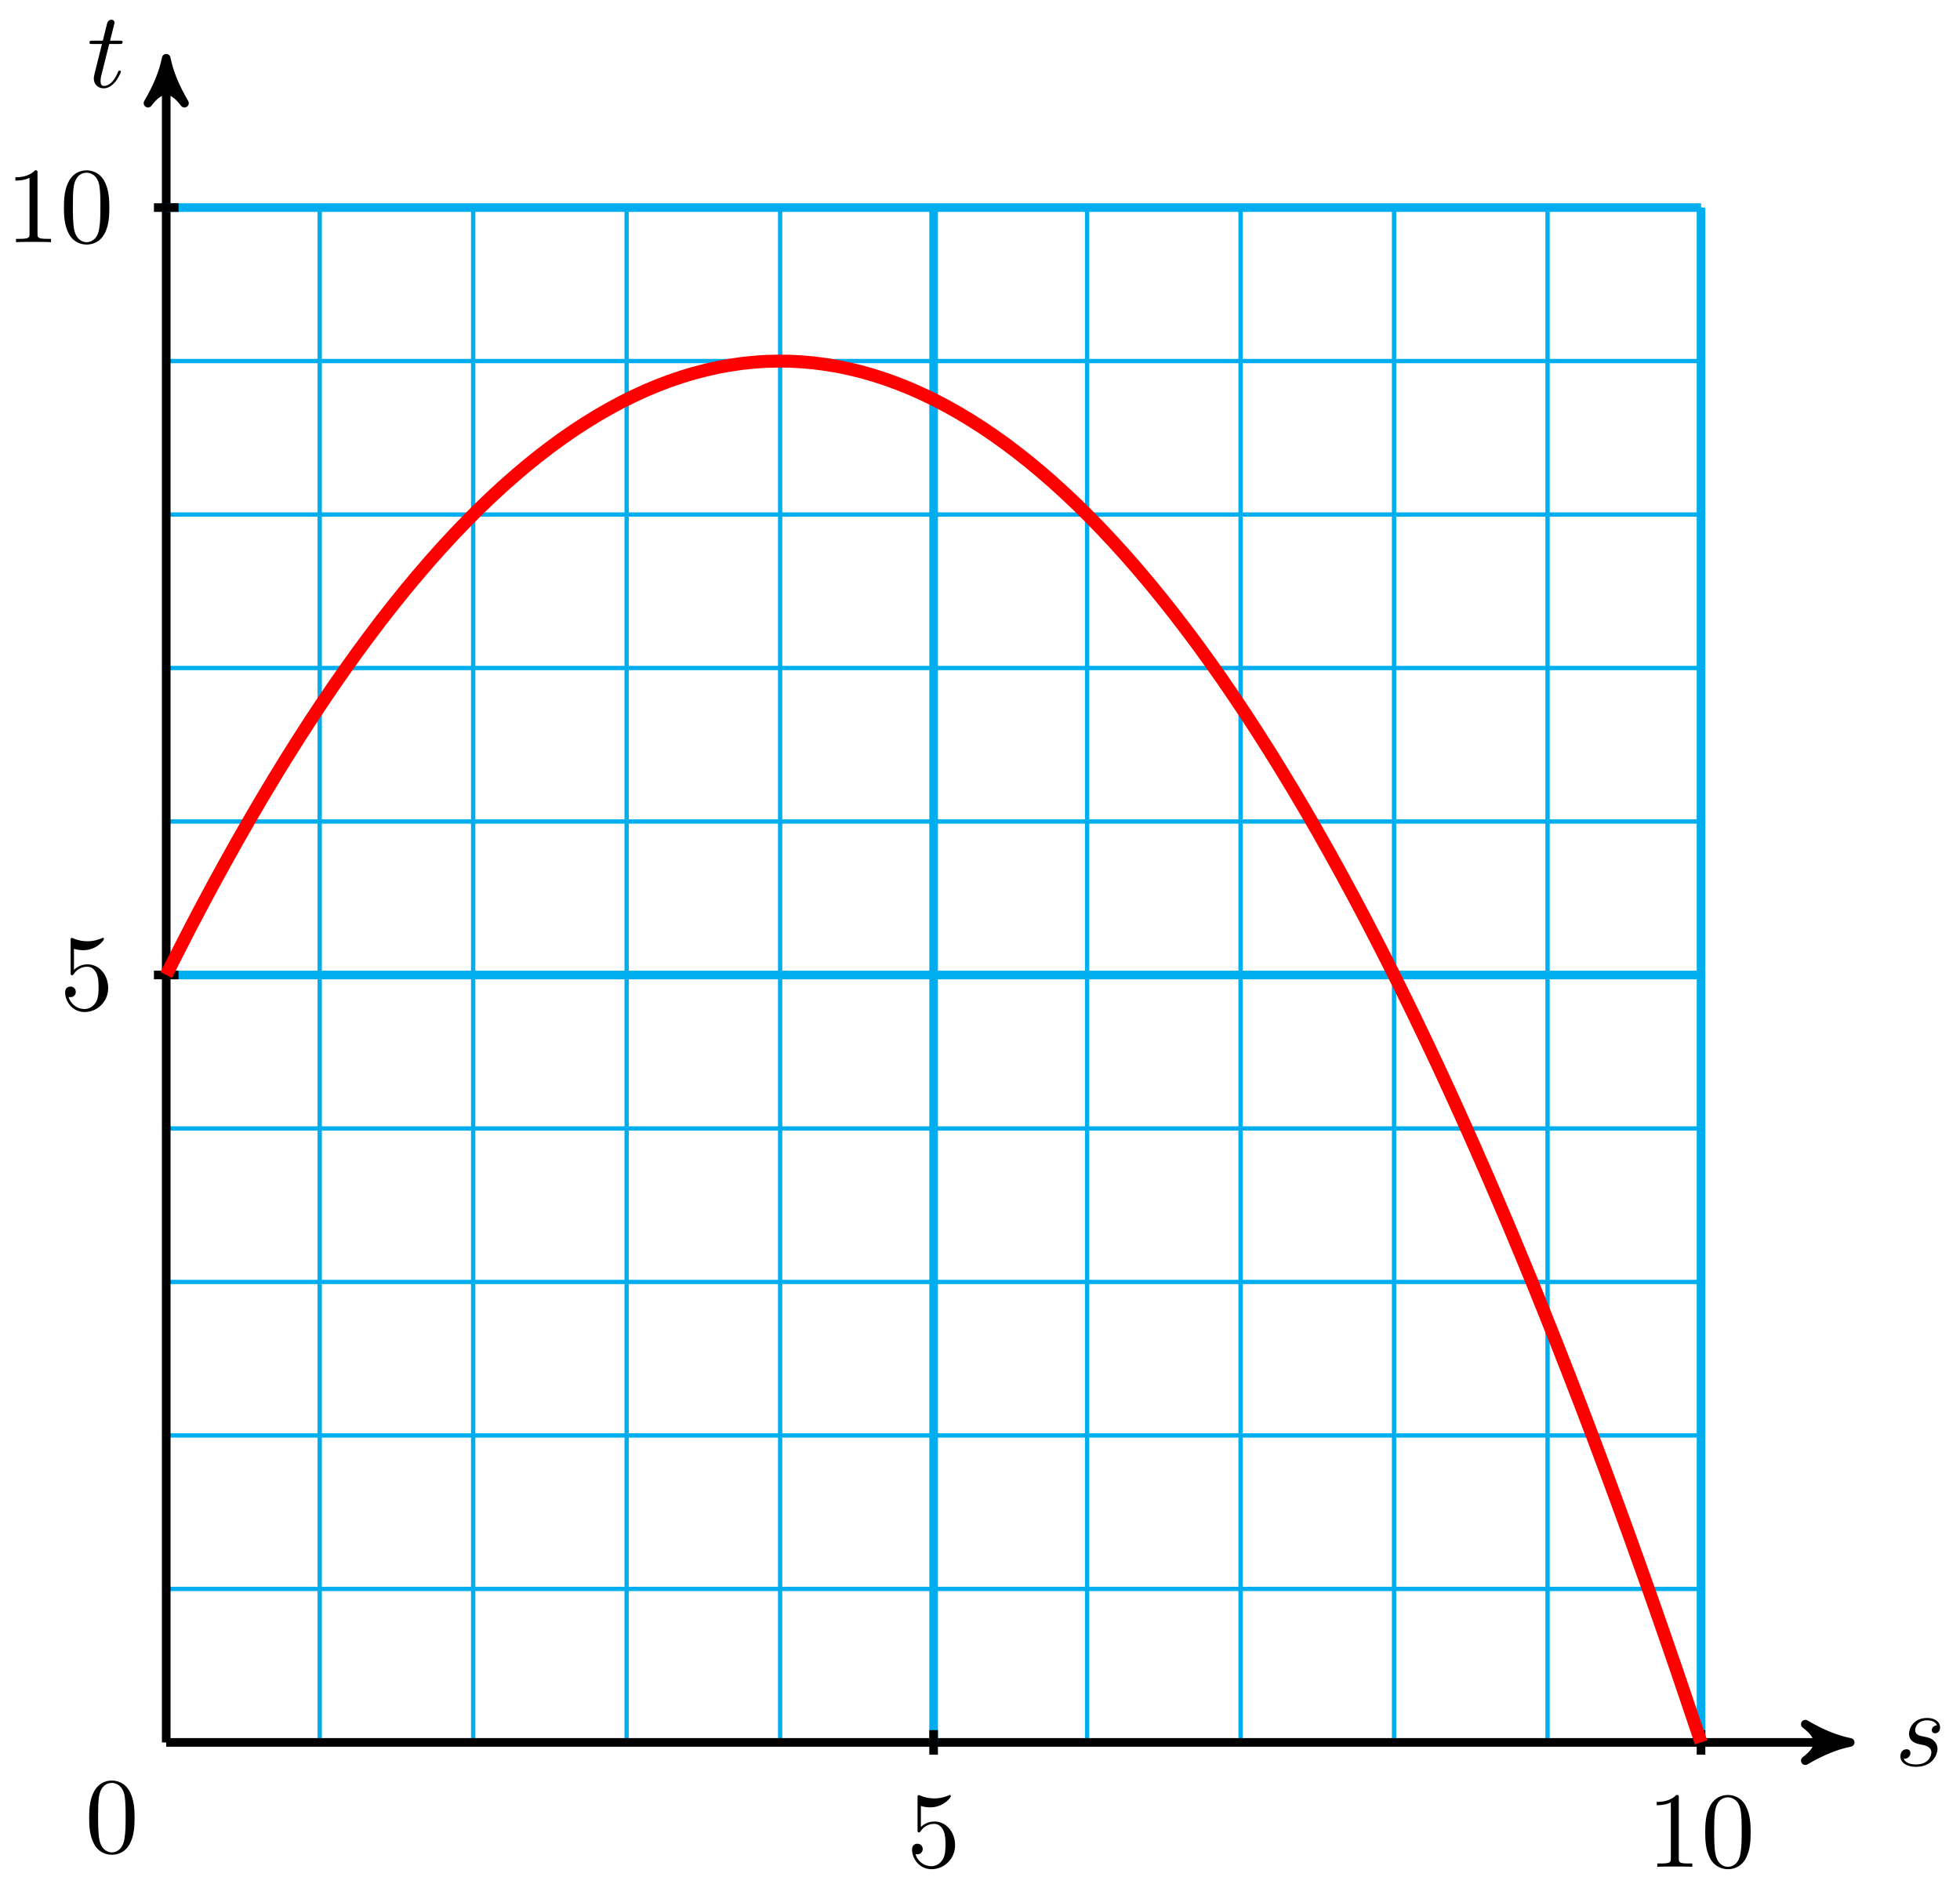<svg xmlns="http://www.w3.org/2000/svg" xmlns:xlink="http://www.w3.org/1999/xlink" version="1.1" width="181" height="174" viewBox="0 0 181 174">
<defs>
<path id="font_1_1" d="M.391 .374C.363 .373 .343 .351 .343 .329 .343 .315 .352 .3 .374 .3 .396 .3 .42 .317 .42 .356 .42 .401 .377 .442 .301 .442 .169 .442 .132 .34 .132 .296 .132 .218 .206 .203 .235 .197 .287 .187 .339 .176 .339 .121 .339 .095 .316 .011 .196 .011 .182 .011 .105 .011 .082 .064 .12 .059 .145 .089 .145 .117 .145 .14 .129 .152 .108 .152 .082 .152 .052 .131 .052 .086 .052 .029 .109-.011 .195-.011 .357-.011 .396 .11 .396 .155 .396 .191 .377 .216 .365 .228 .338 .256 .309 .261 .265 .27 .229 .278 .189 .285 .189 .33 .189 .359 .213 .42 .301 .42 .326 .42 .376 .413 .391 .374Z"/>
<path id="font_1_2" d="M.206 .4H.3C.32 .4 .33 .4 .33 .42 .33 .431 .32 .431 .302 .431H.214C.25 .572 .255 .592 .255 .598 .255 .615 .243 .625 .226 .625 .223 .625 .195 .624 .186 .589L.147 .431H.053C.033 .431 .023 .431 .023 .412 .023 .4 .031 .4 .051 .4H.139C.067 .116 .063 .099 .063 .081 .063 .027 .101-.011 .155-.011 .257-.011 .314 .135 .314 .143 .314 .153 .306 .153 .302 .153 .293 .153 .292 .15 .287 .139 .244 .035 .191 .011 .157 .011 .136 .011 .126 .024 .126 .057 .126 .081 .128 .088 .132 .105L.206 .4Z"/>
<path id="font_2_56" d="M.449 .201C.449 .32 .367 .42 .259 .42 .211 .42 .168 .404 .132 .369V.564C.152 .558 .185 .551 .217 .551 .34 .551 .41 .642 .41 .655 .41 .661 .407 .666 .4 .666 .4 .666 .397 .666 .392 .663 .372 .654 .323 .634 .256 .634 .216 .634 .17 .641 .123 .662 .115 .665 .111 .665 .111 .665 .101 .665 .101 .657 .101 .641V.345C.101 .327 .101 .319 .115 .319 .122 .319 .124 .322 .128 .328 .139 .344 .176 .398 .257 .398 .309 .398 .334 .352 .342 .334 .358 .297 .36 .257 .36 .207 .36 .172 .36 .112 .336 .07 .312 .031 .275 .006 .229 .006 .156 .006 .099 .058 .082 .117 .085 .117 .088 .116 .099 .116 .132 .116 .149 .141 .149 .165 .149 .189 .132 .214 .099 .214 .085 .214 .05 .207 .05 .161 .05 .074 .119-.022 .231-.022 .347-.022 .449 .073 .449 .2V.201Z"/>
<path id="font_2_82" d="M.419 0V.031H.387C.297 .031 .294 .042 .294 .079V.64C.294 .664 .294 .666 .271 .666 .209 .602 .121 .602 .089 .602V.571C.109 .571 .168 .571 .22 .597V.079C.22 .043 .217 .031 .127 .031H.095V0C.13 .003 .217 .003 .257 .003 .297 .003 .384 .003 .419 0Z"/>
<path id="font_2_121" d="M.46 .32C.46 .4 .455 .48 .42 .554 .374 .65 .292 .666 .25 .666 .19 .666 .117 .64 .076 .547 .044 .478 .039 .4 .039 .32 .039 .245 .043 .155 .084 .079 .127-.002 .2-.022 .249-.022 .303-.022 .379-.001 .423 .094 .455 .163 .46 .241 .46 .32M.377 .332C.377 .257 .377 .189 .366 .125 .351 .03 .294-0 .249-0 .21-0 .151 .025 .133 .121 .122 .181 .122 .273 .122 .332 .122 .396 .122 .462 .13 .516 .149 .635 .224 .644 .249 .644 .282 .644 .348 .626 .367 .527 .377 .471 .377 .395 .377 .332Z"/>
</defs>
<path transform="matrix(1,0,0,-1,15.35,160.902)" stroke-width=".399" stroke-linecap="butt" stroke-miterlimit="10" stroke-linejoin="miter" fill="none" stroke="#00aeef" d="M0 0H141.734M0 14.173H141.734M0 28.347H141.734M0 42.52H141.734M0 56.694H141.734M0 70.867H141.734M0 85.04H141.734M0 99.214H141.734M0 113.387H141.734M0 127.561H141.734M0 141.729H141.734M0 0V141.734M14.173 0V141.734M28.347 0V141.734M42.52 0V141.734M56.694 0V141.734M70.867 0V141.734M85.04 0V141.734M99.214 0V141.734M113.387 0V141.734M127.561 0V141.734M141.729 0V141.734M141.734 141.734"/>
<path transform="matrix(1,0,0,-1,15.35,160.902)" stroke-width=".797" stroke-linecap="butt" stroke-miterlimit="10" stroke-linejoin="miter" fill="none" stroke="#000000" d="M0 0H154.473"/>
<path transform="matrix(1,0,0,-1,169.823,160.902)" d="M1.036 0C-.259 .259-1.554 .777-3.108 1.684-1.554 .518-1.554-.518-3.108-1.684-1.554-.777-.259-.259 1.036 0Z"/>
<path transform="matrix(1,0,0,-1,169.823,160.902)" stroke-width=".797" stroke-linecap="butt" stroke-linejoin="round" fill="none" stroke="#000000" d="M1.036 0C-.259 .259-1.554 .777-3.108 1.684-1.554 .518-1.554-.518-3.108-1.684-1.554-.777-.259-.259 1.036 0Z"/>
<use data-text="s" xlink:href="#font_1_1" transform="matrix(9.963,0,0,-9.963,174.977,163.047)"/>
<path transform="matrix(1,0,0,-1,15.35,160.902)" stroke-width=".797" stroke-linecap="butt" stroke-miterlimit="10" stroke-linejoin="miter" fill="none" stroke="#000000" d="M0 0V154.473"/>
<path transform="matrix(0,-1,-1,-0,15.35,6.417)" d="M1.036 0C-.259 .259-1.554 .777-3.108 1.684-1.554 .518-1.554-.518-3.108-1.684-1.554-.777-.259-.259 1.036 0Z"/>
<path transform="matrix(0,-1,-1,-0,15.35,6.417)" stroke-width=".797" stroke-linecap="butt" stroke-linejoin="round" fill="none" stroke="#000000" d="M1.036 0C-.259 .259-1.554 .777-3.108 1.684-1.554 .518-1.554-.518-3.108-1.684-1.554-.777-.259-.259 1.036 0Z"/>
<use data-text="t" xlink:href="#font_1_2" transform="matrix(9.963,0,0,-9.963,8.033,8.047)"/>
<path transform="matrix(1,0,0,-1,15.35,160.902)" stroke-width=".797" stroke-linecap="butt" stroke-miterlimit="10" stroke-linejoin="miter" fill="none" stroke="#00aeef" d="M70.867 0V141.734"/>
<path transform="matrix(1,0,0,-1,15.35,160.902)" stroke-width=".797" stroke-linecap="butt" stroke-miterlimit="10" stroke-linejoin="miter" fill="none" stroke="#00aeef" d="M0 70.867H141.734"/>
<path transform="matrix(1,0,0,-1,15.35,160.902)" stroke-width=".797" stroke-linecap="butt" stroke-miterlimit="10" stroke-linejoin="miter" fill="none" stroke="#000000" d="M70.867 1.134V-1.134"/>
<use data-text="5" xlink:href="#font_2_56" transform="matrix(9.963,0,0,-9.963,83.726,172.391)"/>
<path transform="matrix(1,0,0,-1,15.35,160.902)" stroke-width=".797" stroke-linecap="butt" stroke-miterlimit="10" stroke-linejoin="miter" fill="none" stroke="#000000" d="M1.134 70.867H-1.134"/>
<use data-text="5" xlink:href="#font_2_56" transform="matrix(9.963,0,0,-9.963,5.516,93.237)"/>
<path transform="matrix(1,0,0,-1,15.35,160.902)" stroke-width=".797" stroke-linecap="butt" stroke-miterlimit="10" stroke-linejoin="miter" fill="none" stroke="#00aeef" d="M141.734 0V141.734"/>
<path transform="matrix(1,0,0,-1,15.35,160.902)" stroke-width=".797" stroke-linecap="butt" stroke-miterlimit="10" stroke-linejoin="miter" fill="none" stroke="#00aeef" d="M0 141.734H141.734"/>
<path transform="matrix(1,0,0,-1,15.35,160.902)" stroke-width=".797" stroke-linecap="butt" stroke-miterlimit="10" stroke-linejoin="miter" fill="none" stroke="#000000" d="M141.734 1.134V-1.134"/>
<use data-text="1" xlink:href="#font_2_82" transform="matrix(9.963,0,0,-9.963,152.103,172.391)"/>
<use data-text="0" xlink:href="#font_2_121" transform="matrix(9.963,0,0,-9.963,157.084,172.391)"/>
<path transform="matrix(1,0,0,-1,15.35,160.902)" stroke-width=".797" stroke-linecap="butt" stroke-miterlimit="10" stroke-linejoin="miter" fill="none" stroke="#000000" d="M1.134 141.734H-1.134"/>
<use data-text="1" xlink:href="#font_2_82" transform="matrix(9.963,0,0,-9.963,.534,22.365)"/>
<use data-text="0" xlink:href="#font_2_121" transform="matrix(9.963,0,0,-9.963,5.515,22.365)"/>
<path transform="matrix(1,0,0,-1,15.35,160.902)" stroke-width="1.196" stroke-linecap="butt" stroke-miterlimit="10" stroke-linejoin="miter" fill="none" stroke="#ff0000" d="M0 70.867C0 70.867 1.6 74.029 2.215 75.21 2.829 76.391 3.815 78.246 4.429 79.379 5.044 80.512 6.029 82.291 6.644 83.376 7.258 84.461 8.244 86.163 8.858 87.2 9.473 88.237 10.458 89.861 11.073 90.85 11.688 91.839 12.673 93.387 13.288 94.328 13.902 95.269 14.888 96.739 15.502 97.632 16.117 98.525 17.102 99.919 17.717 100.764 18.331 101.609 19.317 102.926 19.931 103.723 20.546 104.52 21.531 105.759 22.146 106.508 22.76 107.257 23.746 108.42 24.361 109.121 24.975 109.822 25.961 110.907 26.575 111.56 27.19 112.213 28.175 113.222 28.79 113.827 29.404 114.432 30.39 115.363 31.004 115.92 31.619 116.477 32.604 117.332 33.219 117.841 33.833 118.35 34.819 119.127 35.433 119.588 36.048 120.049 37.034 120.75 37.648 121.163 38.263 121.575 39.248 122.199 39.863 122.564 40.477 122.929 41.463 123.475 42.077 123.792 42.692 124.109 43.677 124.579 44.292 124.848 44.906 125.117 45.892 125.509 46.506 125.73 47.121 125.951 48.107 126.267 48.721 126.439 49.336 126.612 50.321 126.851 50.936 126.976 51.55 127.101 52.536 127.262 53.15 127.339 53.765 127.416 54.75 127.501 55.365 127.529 55.979 127.558 56.965 127.566 57.579 127.547 58.194 127.528 59.179 127.458 59.794 127.391 60.409 127.324 61.394 127.178 62.009 127.062 62.623 126.947 63.609 126.724 64.223 126.561 64.838 126.397 65.823 126.097 66.438 125.886 67.052 125.675 68.038 125.297 68.652 125.038 69.267 124.779 70.252 124.325 70.867 124.017 71.482 123.71 72.467 123.179 73.082 122.823 73.696 122.468 74.682 121.86 75.296 121.457 75.911 121.053 76.896 120.368 77.511 119.917 78.125 119.466 79.111 118.703 79.725 118.204 80.34 117.705 81.325 116.865 81.94 116.318 82.555 115.771 83.54 114.855 84.155 114.259 84.769 113.664 85.755 112.671 86.369 112.027 86.984 111.384 87.969 110.314 88.584 109.622 89.198 108.931 90.184 107.784 90.798 107.044 91.413 106.305 92.398 105.081 93.013 104.294 93.627 103.506 94.613 102.205 95.228 101.37 95.842 100.534 96.828 99.156 97.442 98.273 98.057 97.389 99.042 95.934 99.657 95.003 100.271 94.071 101.257 92.539 101.871 91.56 102.486 90.58 103.471 88.971 104.086 87.944 104.7 86.916 105.686 85.23 106.301 84.155 106.915 83.079 107.901 81.316 108.515 80.193 109.13 79.069 110.115 77.229 110.73 76.057 111.344 74.886 112.33 72.969 112.944 71.749 113.559 70.53 114.544 68.536 115.159 67.268 115.773 66.001 116.759 63.93 117.373 62.614 117.988 61.299 118.974 59.151 119.588 57.787 120.203 56.424 121.188 54.198 121.803 52.787 122.417 51.375 123.403 49.073 124.017 47.614 124.632 46.154 125.617 43.775 126.232 42.268 126.846 40.76 127.832 38.304 128.446 36.748 129.061 35.193 130.047 32.66 130.661 31.056 131.276 29.453 132.261 26.843 132.876 25.191 133.49 23.539 134.476 20.852 135.09 19.153 135.705 17.453 136.69 14.689 137.305 12.942 137.919 11.194 138.905 8.353 139.519 6.557 140.134 4.762 141.734 0 141.734 0"/>
<use data-text="0" xlink:href="#font_2_121" transform="matrix(9.963,0,0,-9.963,7.845,171.058)"/>
</svg>
